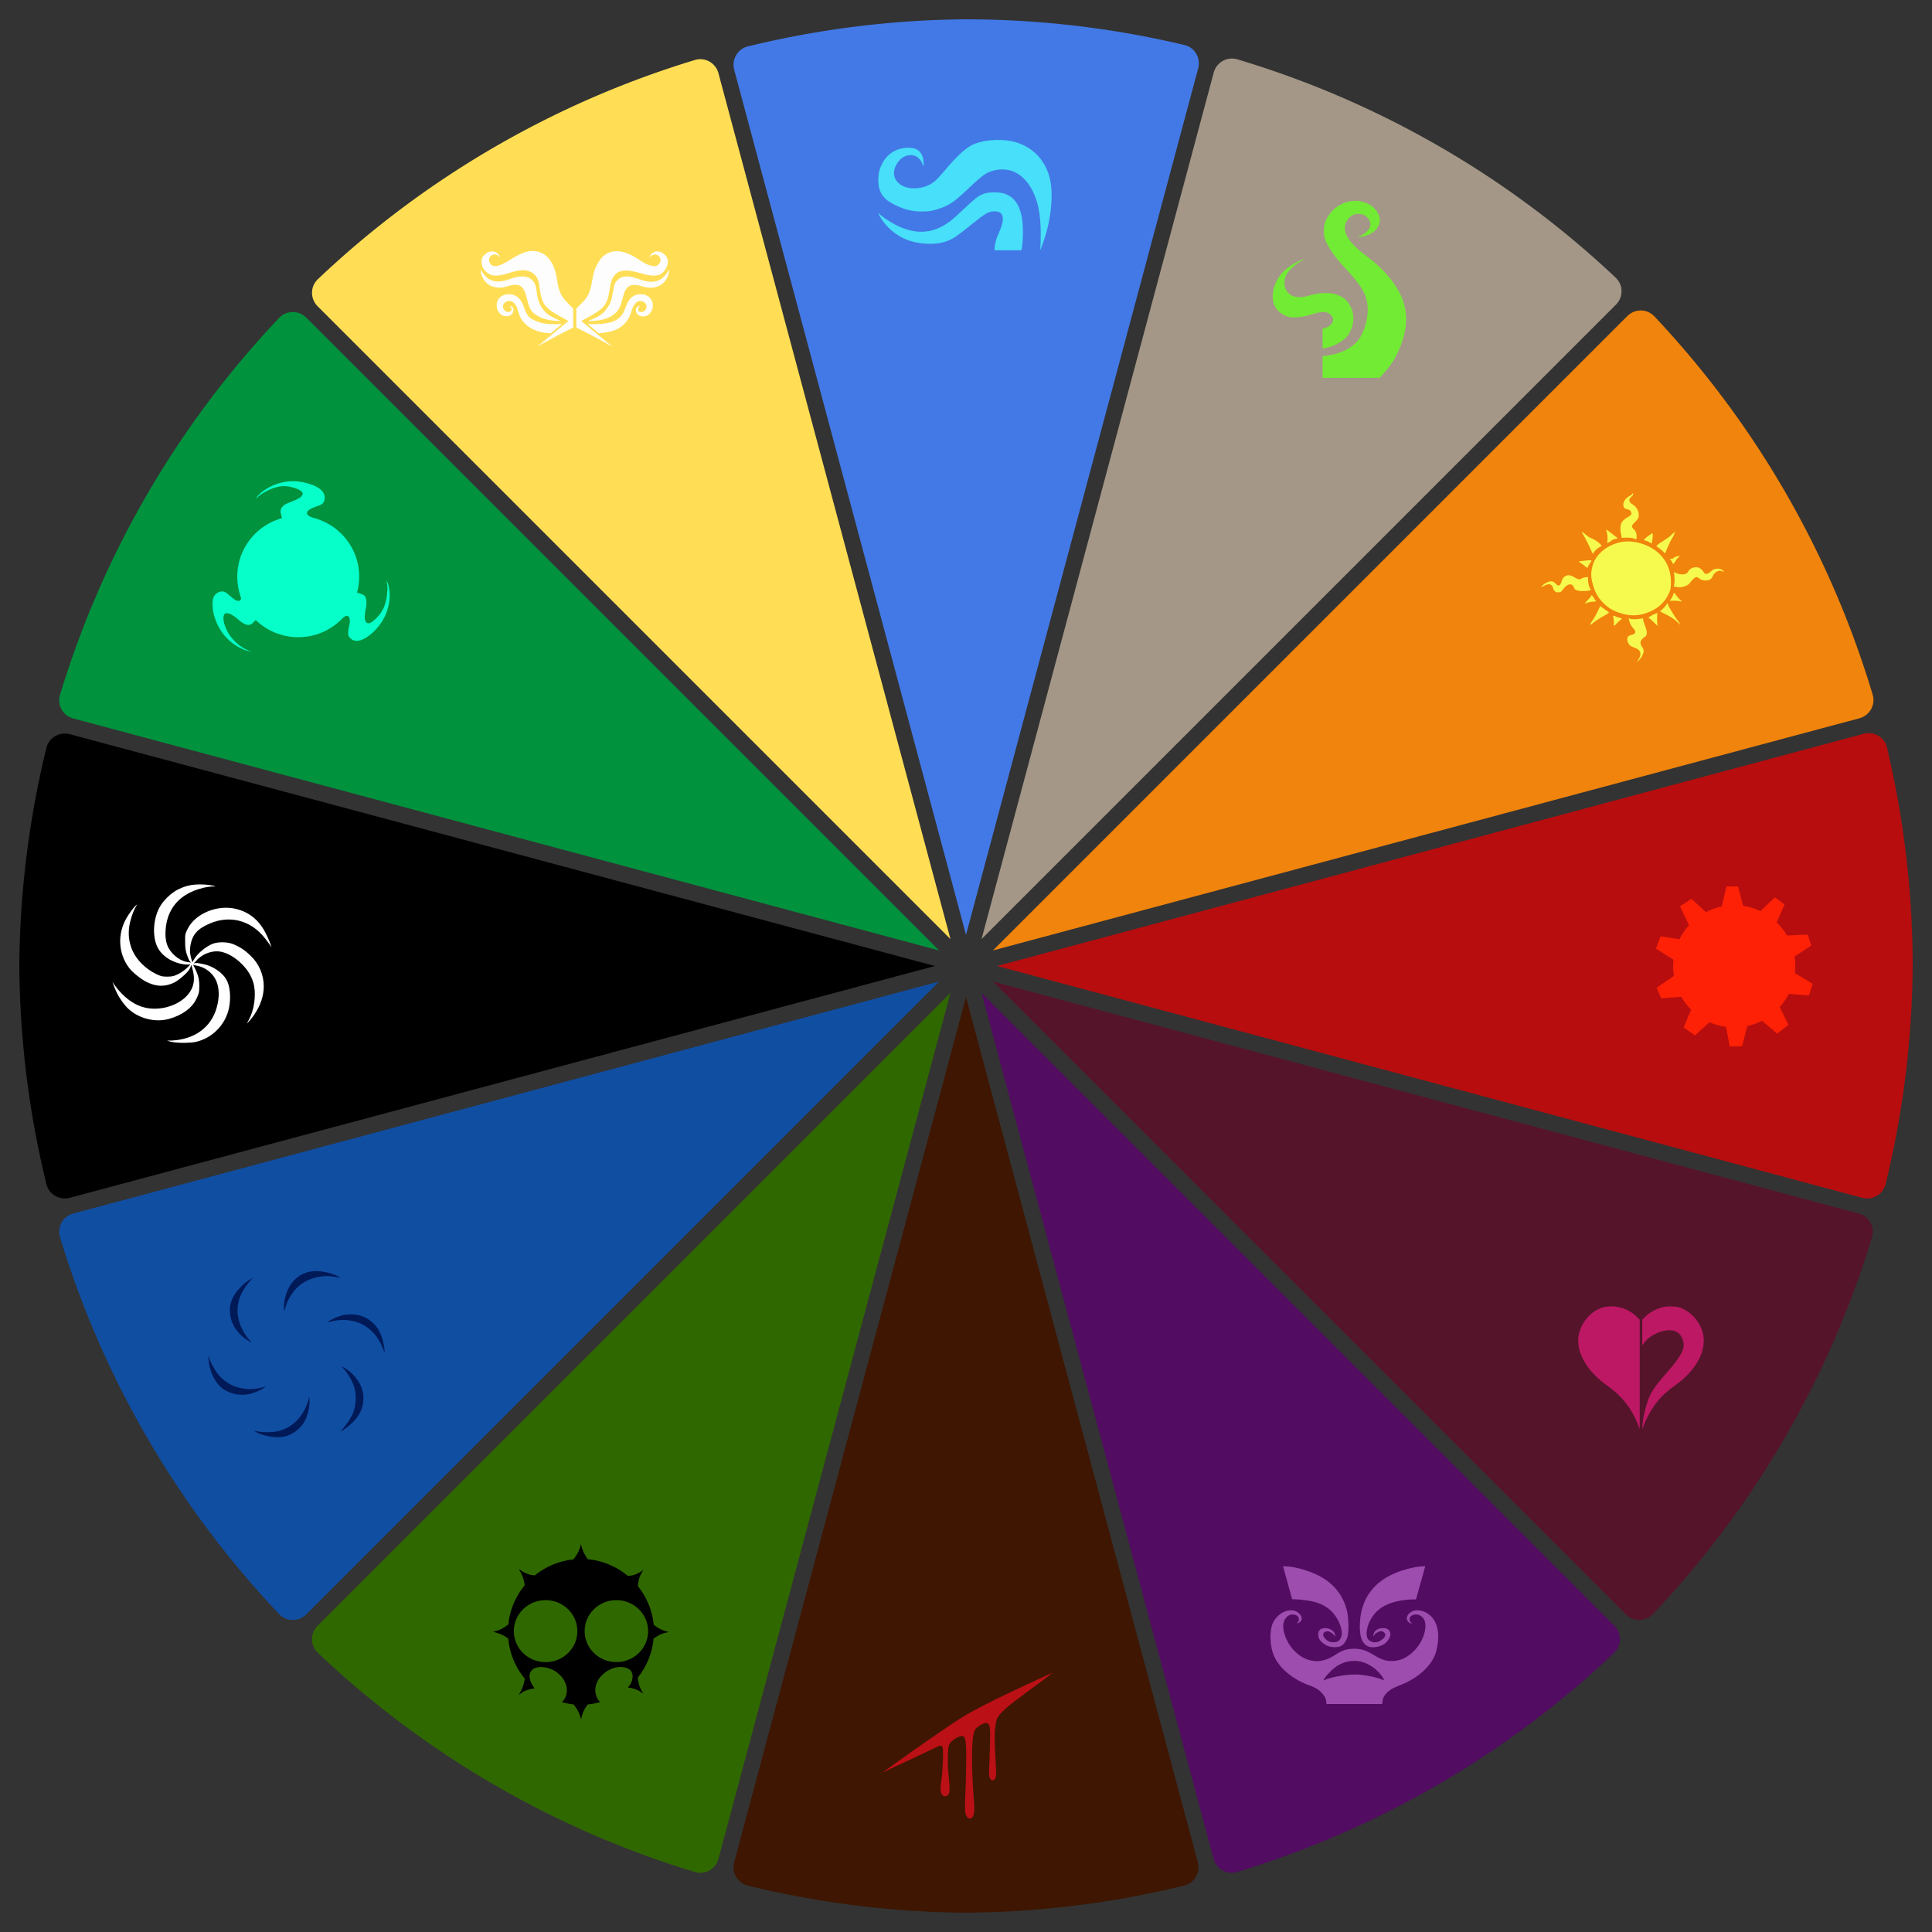<svg xmlns="http://www.w3.org/2000/svg" width="300" height="300" viewBox="0 0 300 300"><rect x="0" y="0" width="300" height="300" fill="#333333" stroke="none"/><path fill="#4379e6" d="M150 3a147 147 0 0 0-33.863 4.203c-1.609.394-2.559 2.04-2.13 3.64L150 145.168l36.054-134.555c.429-1.6-.523-3.238-2.135-3.622A147 147 0 0 0 150 3Z" paint-order="stroke fill markers"/><path fill="#47dff9" d="M155.079 36.216c.718-1.589.742-2.408.514-2.848-.15-.289-.429-.55-1.194-.546-.916.004-1.295.226-3.787 2.231-1.921 1.546-2.583 2.017-3.558 2.382-1.301.487-3.132.59-5.049.156-.913-.207-1.456-.471-1.957-.711-.618-.296-1.568-.998-2.033-1.476-.645-.663-1.221-1.338-1.658-2.357.428.407.766.666 1.406 1.091 3.801 2.522 6.93 2.31 9.647.308.38-.28.912-.723 1.9-1.66 2.074-1.967 2.489-2.263 3.054-2.533.566-.27 1.061-.385 1.975-.385 1.004 0 1.522.12 2.013.348 1.562.726 2.491 2.418 2.491 5.83 0 1.351-.111 2.142-.227 2.816h-4.175c-.033-.836.22-1.719.639-2.646zm5.986-4.706c-.878-3.015-2.563-4.698-4.416-5.096-.83-.178-1.833-.143-2.783.197-.723.259-1.261.546-3.163 2.352-2.527 2.4-3.265 2.988-5.356 3.591-.47.136-.855.286-2.19.286-1.279 0-2.466-.169-4.144-1-1.359-.673-1.81-1.188-2.174-1.819-.28-.484-.403-1.004-.439-1.693-.055-1.04.058-1.875.544-2.841.876-1.74 2.388-2.543 4.171-2.543 1.164 0 1.778.449 2.121 1.315.217.549.198 1.111.169 1.586-.148-.337-.325-.832-.55-1.073-.37-.397-.794-.691-1.472-.691-.663 0-1.364.387-1.775.876-1.674 1.99-.54 4.093 1.983 4.276 1.335.097 2.72-.323 3.731-1.237.241-.218.837-.882 1.36-1.503 2.276-2.697 3.586-3.756 4.719-4.18 2.101-.786 4.701-.678 6.168-.276 1.884.516 3.35 1.603 4.335 3.085.614.923 1.055 2.042 1.256 3.304.227 1.426.184 3.512-.247 5.814-.247 1.32-.736 3.084-1.385 4.603.234-3.845-.09-6.041-.466-7.333z"/><path fill="#a49787" d="M188.464 11.279 152.414 145.818l98.504-98.504c1.172-1.172 1.165-3.065-.04-4.202a147 147 0 0 0-58.755-33.902c-1.587-.475-3.231.467-3.659 2.068Z" paint-order="stroke fill markers"/><path fill="#72eb34" d="M205.365 55.309c2.209-.255 3.749-.776 5.111-2.013 1.056-.959 1.99-3.357 1.894-5.569-.088-2.006-1.093-3.543-3.548-6.153-1.277-1.357-2.28-2.765-2.729-3.651-.408-.803-.522-1.226-.522-2.036 0-.724.136-1.369.438-1.937 1.218-2.291 3.532-2.986 5.153-2.703 1.238.216 2.31.837 2.838 1.929.341.703.447 1.374-.187 2.275-.804 1.144-2.31 1.326-3.045 1.38.683-.25 2.035-.97 2.035-2.026 0-.662-.655-1.603-1.925-1.603-.629 0-1.198.287-1.681.994-.265.388-.377.753-.377 1.194 0 1.537 1.692 3.127 3.349 4.354 2.505 1.855 5.843 5.121 6.149 9.082.089 1.149-.036 2.383-.456 3.771-.888 2.936-2.101 4.446-3.63 6.071h-8.866zm-.003-4.287c1.226-.182 1.971-1.148 1.506-1.828-.648-.948-1.512-.889-2.86-.465-1.261.396-2.179.56-3.051.56-.599 0-.953-.064-1.519-.341-1.795-.878-2.359-2.867-1.235-5.25.763-1.617 2.379-2.813 4.539-3.573-1.855 1.045-3.301 2.154-3.301 3.811 0 .864.398 1.409.767 1.701.761.6 1.765.667 3.183.229.589-.182 1.306-.319 2.102-.352 1.028-.042 1.503.027 2.058.232 1.14.422 1.636.889 2.104 1.748.557 1.021.687 2.281.194 3.531-.37.94-.767 1.594-2.244 2.385-.929.497-1.804.681-2.244.682z"/><path fill="#f0840c" d="m252.685 49.082-98.504 98.504 134.54-36.05c1.6-.429 2.542-2.072 2.068-3.659a147 147 0 0 0-33.902-58.755c-1.137-1.205-3.03-1.212-4.202-.04z" paint-order="stroke fill markers"/><path fill="#f6fa4e" d="M254.179 102.829c.386-.646.551-.972.551-1.275 0-.585-.576-.877-.941-.993-.607-.192-.837-.377-1.052-.946-.077-.202-.086-.549.029-.723.086-.13.293-.25.559-.303.763-.153.736-.585.287-1.034-.368-.368-.666-1.047-.709-1.545.23.096.427.139.957.139.416 0 .788-.056 1.271-.139.013.33.121.678.258 1.03.206.533.329.924.329 1.237 0 .163.027.391-.419.688-.61.406-.729.946-.336 1.447.351.449.308.869.1 1.276-.177.348-.256.585-.884 1.141zm-3.724-7.204c.251-.043.33.079.525.145.248.084.597.222.868.229-.152.315-.305.31-.552.548-.361.348-.4.518-.732.643.045-.176.052-.269.036-.588-.031-.586-.075-.781-.144-.977zm6.16.815c-.266-.235-.453-.398-.63-.525.139-.239 1.149-.692 1.379-.722-.023.133-.046.274-.046.923 0 .717.038.894.142 1.073-.293-.126-.538-.477-.845-.748zm-9.698.624c.163-.615.256-.418.822-1.449.397-.724.552-1.159.773-1.516.218.272.39.278.615.483.219.199.455.228.712.524-.208.252-.643.418-1.314.836-1.21.754-1.246.896-1.608 1.122zm12.961-.961c-.3-.217-.623-.409-1.048-.623-.393-.198-.715-.344-1.061-.552.44-.328.959-.899 1.125-1.286.112.127.132.303.25.564.087.193.356.572.657 1.094.733 1.27.941 1.137 1.069 1.71-.313-.355-.593-.617-.993-.907zm-7.875-.784c-1.295-.35-2.141-.789-3.034-1.682-.909-.909-1.328-1.743-1.68-3.056-.289-1.077-.232-1.837-.027-2.63.39-1.506 1.56-2.633 2.818-3.226 1.083-.511 1.94-.654 2.708-.654 1.597 0 3.616.663 4.94 1.988 1.387 1.387 1.788 3.056 1.734 4.581-.032.903-.126 1.134-.427 1.746-.689 1.397-1.912 2.287-3.338 2.788-1.195.421-2.364.505-3.695.145zm-5.922-1.572c.38-.624.697-.635 1.064-1.339.224.147.486.703.709.974-.237.05-.502.025-.803.077-.475.081-.689.17-.97.288zm13.183-.442c.149-.211.428-.44.651-1.28.22.181.299.35.586.705.471.581.565.453.674.723-.243-.099-.366-.135-.96-.165-.4-.02-.734-.019-.95.017zm-17.346-1.324c-.461 0-.687-.379-.724-.561-.031-.149-.093-.342-.206-.473-.258-.3-.574-.247-.858-.151-.413.14-.365.273-.855.351.328-.284.412-.427.748-.61.612-.333 1.102-.406 1.513.067.233.268.413.366.551.306.181-.079.293-.246.404-.664.229-.858 1.019-1.213 1.91-.644.577.368.864.437 1.177.24.389-.244.793-.225 1.035-.213-.047.171-.035.353-.022.554.012.179.095.594.167.862.048.178.187.455.292.533-.361.247-1.516.241-2.002.144-.277-.055-.569-.189-.651-.496-.038-.14-.212-.392-.374-.446-.334-.11-.752.003-1.261.668-.319.417-.369.533-.846.533zm18.002-.856c.148-.686.128-1.46.01-2.288.799.415 1.891.56 2.233-.112.303-.595 1.054-.692 1.453-.617.362.068.745.372.923.734.189.384.651.36 1.094-.083.599-.599 1.312-.47 1.53-.389.295.111.447.248.538.479-.257-.169-.422-.229-.696-.229-.285 0-.86.345-1.045.828-.081.212-.308.693-1.067.693-.526 0-.783-.139-.988-.292-.414-.31-.591-.49-1.466.624-.244.31-.501.464-.786.558-.319.105-.556.166-.934.166-.472 0-.371-.165-.8-.073zm-14.136-3.474c-.339-.252-.543-.298-.599-.489.225-.014.532-.061.947-.112.448-.056.823-.08 1.016-.019-.117.317-.484.616-.64 1.168-.276-.172-.477-.365-.723-.548zm13.518-.907c.435.127.386-.013.653-.167.232-.134.66-.323.87-.182-.173.169-.313.235-.458.437-.396.55-.333.609-.599.763-.036-.189-.122-.342-.204-.472-.115-.181-.245-.156-.261-.379zm-12.758-2.415c-.478-.955-.741-1.357-.944-1.717.228.013.543.318.705.462.323.288.57.423.886.547.705.276 1.278.807 1.519 1.112-.203.185-.356.243-.505.329-.129.074-.314.251-.493.435-.124.127-.266.291-.373.491-.168-.264-.348-.766-.795-1.659zm11.366 1.019c-.243-.175-.399-.356-.731-.53.436-.501.707-.554 1.124-.843.606-.421.856-.562 1.081-.77.303-.28.465-.474.737-.613-.445 1.076-.494.969-.773 1.525-.254.506-.326.772-.534 1.172-.124.238-.121.396-.282.654-.13-.144-.319-.376-.623-.595zm-2.072-1.286c-.296-.096-.416-.153-.594-.189.328-.461.898-.784 1.347-1.096.078.078.09.574-.1 1.635-.37-.18-.485-.295-.653-.35zm-6.246-.927c-.054-.513-.14-.68-.234-.909.323.139.422.261.613.394.202.141.369.27.571.449.217.193.364.269.663.471-.219.123-.38.155-.572.195-.13.027-.304.121-.422.227-.172.153-.339.278-.657.343.078-.438.076-.806.038-1.17zm3.147.35c-.366 0-.78.01-.91.04-.026-.243-.11-.518-.162-.801-.069-.377-.06-1.083.034-1.356.138-.401.512-.764.942-.993.835-.444.783-.711.515-1.057-.137-.177-.47-.225-.73-.307-.292-.092-.429-.541-.337-.887.157-.587.685-.984.853-1.053.296-.123.5-.306.588-.501.198.314-.071.373-.376.731-.225.265-.287.652.352 1.021.289.167.958.742.958 1.667 0 .359-.018.539-.725 1.233-.429.421-.464.561-.037.968.284.27.39.531.416.843.017.203.022.348-.005.694-.2-.009-.349-.092-.524-.147-.161-.051-.417-.095-.851-.095z"/><path fill="#b70d0e" d="M289.387 113.946 154.828 150l134.329 35.993c1.6.429 3.247-.521 3.64-2.13A147 147 0 0 0 297 150a147.006 147.006 0 0 0-3.991-33.919c-.384-1.612-2.021-2.564-3.622-2.135z" paint-order="stroke fill markers"/><g fill="#ff2106" paint-order="stroke fill markers" transform="translate(252.954 133.879) scale(.107)"><ellipse cx="152.659" cy="151.128" rx="88.627" ry="88.672"/><path d="m132.918 71.431 8.475-36.266h16.823l9.157 35.144zm54.032 3.237 24.8-23.696 13.913 10.557-13.255 29.909Zm36.697 31.893 35.85-1.335 4.889 15.793-29.627 19.484zm13.197 52.199 29.688 17.648-5.431 16.963-33.654-2.603zm-20.153 47.49 14.632 29.835-16.414 12.692-25.437-21.786zm-43.914 27.236-8.822 33.75h-17.874l-6.262-33.491zm-51.852-4.877-25.309 22.731-16.353-11.472 13.229-31.222Zm-38.52-33.762L46.618 197.52l-6.529-15.438 30.54-20.703zm-12.261-49.709L39.113 125.517l6.59-17.94 33.728 5.227zm19.515-48.176L73.955 64.009 90.613 53.27l25.32 23.133Z"/></g><path fill="#55142a" d="m288.626 188.438-134.444-36.024 98.26 98.261c1.172 1.172 3.068 1.168 4.208-.034a147 147 0 0 0 34.034-58.547c.48-1.586-.457-3.228-2.057-3.656z" paint-order="stroke fill markers"/><path fill="#bd1864" d="M254.248 220.959c-.9-2.282-2.499-4.27-4.65-5.78-3.171-2.226-4.877-5.174-4.479-7.74.301-1.943 1.864-3.829 3.624-4.373 1.788-.552 3.941-.019 5.32 1.317l.549.544v16.963c-.128-.306-.219-.562-.365-.932zm1.51-3.124c.539-1.613 1.05-2.389 3.18-4.825 2.114-2.417 2.728-3.602 2.438-4.7-.31-1.172-.967-1.751-2.171-1.755-1.28-.005-2.962.79-3.734 1.75-.24.299-.462.576-.462.576v-3.954c.377-.421 1.006-1.05 1.926-1.485 1.042-.494 1.72-.628 2.844-.564.785.045 1.069.113 1.642.395 1.804.888 3.131 2.88 3.139 4.863.009 2.457-1.653 5.025-4.584 7.085-1.967 1.382-3.275 2.943-4.326 5.162-.321.677-.428.931-.626 1.508-.005-1.277.324-2.737.735-4.056z"/><path fill="#520c61" d="m250.675 252.441-98.261-98.26 36.024 134.444c.429 1.601 2.071 2.538 3.656 2.058a147 147 0 0 0 58.547-34.034c1.202-1.14 1.206-3.036.034-4.208z" paint-order="stroke fill markers"/><path fill="#9c4dad" d="m205.984 264.597-.092-.627c-.063-.429-.569-1.103-1.158-1.565-.354-.278-.898-.503-1.377-.679-2.639-.964-4.672-2.642-5.536-4.604-.602-1.367-.745-3.61-.247-4.926.651-1.719 2.855-2.802 4.077-1.729.568.499.559.982.342 1.251-.179.222-.363.325-.646.358.162-.136.25-.254.309-.403.07-.176.02-.482-.1-.646-.121-.165-.334-.266-.635-.307-.551-.076-1.037.113-1.437.806-.339.588-.415 1.807.561 3.571.547.988 1.538 1.905 2.372 2.326 1.583.799 3.138.713 4.895-.444 1.13-.745 1.816-.964 3.051-.964 1.142 0 2.026.396 2.979.983.83.511 1.569.844 2.232.901 1.378.118 2.581-.167 3.938-1.497 1.472-1.442 1.961-3.287 1.806-4.319-.062-.411-.187-.694-.439-.951-.268-.273-.663-.494-1.222-.41-.655.099-.832.451-.769.844.033.202.152.392.397.517-.354.038-.562-.17-.698-.347-.366-.474-.006-1.245.816-1.574.846-.338 2.179.077 2.929.931 1.004 1.144 1.249 2.932.734 5.126-.568 2.418-2.958 4.395-5.531 5.405-.501.197-1.241.509-1.512.688-.661.437-1.23 1.039-1.319 1.688l-.082.598zm5.353-4.537c1.334.15 2.335.4 2.97.626.226.08.41.141.612.225-.077-.256-.248-.553-.592-.954-.488-.568-1.088-1.189-2.275-1.7-.868-.374-2.193-.555-3.537-.019-.992.395-1.602.948-2.318 1.717-.359.385-.503.572-.71.994.413-.195.883-.34 1.38-.465 1.407-.353 3.219-.563 4.471-.422zm-5.028-4.427c-.564-.175-1.217-.686-1.448-1.132-.254-.49-.211-1.12.058-1.391.527-.532 1.673-.301 2.14.234.199.228.29.477.276.795-.164-.263-.359-.446-.576-.588-.436-.287-.817-.318-1.126-.066-.285.232-.165.606.046.845.33.375.634.679 1.415.679 1.174 0 1.71-1.226.796-3.17-1.305-2.773-3.808-3.249-5.945-3.445-.371-.034-.987-.069-1.308-.069l-1.414-5.134c1.298.05 2.266.234 3.565.658 3.657 1.195 5.516 3.236 6.314 6.034.302 1.06.436 3.588.054 4.527-.218.537-.517.998-1.053 1.236-.371.165-1.163.182-1.792-.013zm6.187.044c-1.067-.425-1.439-1.713-1.329-3.753.245-4.522 3.089-7.439 8.248-8.508.584-.121 1.213-.207 1.905-.225l-1.45 5.168c-.376-.016-.833-.006-1.449.055-2.424.242-3.79.982-4.641 1.811-.727.708-1.569 2.035-1.569 3.439 0 .528.11.791.336.998.524.478 1.435.575 2.286-.272.286-.284.392-.649.069-.925-.326-.278-.739-.194-1.188.107-.171.115-.356.313-.49.568.028-.952.716-1.331 1.566-1.331.437 0 .635.117.798.252.185.153.314.414.314.661 0 .521-.375 1.059-.789 1.421-.636.559-1.918.811-2.618.532z"/><path fill="#3e1601" d="M185.993 289.157 150 154.832l-35.993 134.325c-.429 1.6.521 3.246 2.13 3.64A147 147 0 0 0 150 297a147.001 147.001 0 0 0 33.863-4.203c1.609-.394 2.559-2.04 2.13-3.64z" paint-order="stroke fill markers"/><path fill="#ba1016" d="M149.918 281.579c-.171-.909-.014-2.533.056-5.055.164-5.907.029-6.749-.455-6.939-.402-.158-1.741.57-2.109 1.284-.145.281-.23 1.022-.23 2.45 0 1.178.057 1.631.158 2.736.148 1.622.161 2.078.024 2.428-.081.206-.339.46-.608.46-.261 0-.458-.231-.546-.383-.246-.426-.191-.953-.028-2.198.076-.585.149-.95.23-3.05.085-2.226-.052-2.228-.422-2.228-.21 0-1.051.46-3.956 1.819-1.578.738-3.495 1.636-5.04 2.359 1.46-1.083 8.057-5.739 10.684-7.488 1.778-1.184 2.78-1.812 5.319-3.095 4.426-2.235 9.341-4.446 10.504-4.963-.994.794-1.471 1.13-2.69 2.034-1.046.775-2.353 1.744-3.072 2.278-1.525 1.131-2.777 2.299-2.962 2.991-.24.894-.425 1.835-.243 5.247.128 2.41.216 3.195.078 3.73-.074.287-.299.441-.496.441-.223 0-.395-.21-.481-.512-.152-.539.017-1.709.063-4.049.04-1.992.204-3.845-.242-4.207-.209-.17-.648-.21-1.402.334-.587.424-.918.428-1.071 2.969-.072 1.196-.107 4.214.267 8.802.061.747.035 1.523-.011 1.786-.09.515-.313.823-.63.823-.328 0-.606-.368-.688-.801z"/><path fill="#306800" d="m111.562 288.626 36.024-134.444-98.261 98.26c-1.172 1.172-1.168 3.068.034 4.208a147 147 0 0 0 58.547 34.034c1.586.48 3.228-.457 3.656-2.057z" paint-order="stroke fill markers"/><path d="M90.215 239.756c-.263 1.157-.697 1.736-1.168 2.392a11.367 11.367 0 0 0-6.002 2.48c-.836-.067-1.488-.28-2.494-.987.652 1.042.833 1.763.92 2.539a11.326 11.326 0 0 0-2.539 6.054c-.633.531-1.363.946-2.384 1.155 1.014.238 1.793.578 2.376 1.075a11.326 11.326 0 0 0 2.573 6.195c-.146.891-.395 1.591-.953 2.527.884-.698 1.621-.914 2.48-1.003-.863-1.154-1.106-2.291-.325-2.937.454-.376 1.25-.464 1.96-.332.821.152 1.596.463 2.384 1.282.753.783 1.204 1.951.862 3.048-.131.42-.324.739-.664 1.064a11.375 11.375 0 0 0 1.814.349c.471.581.915 1.259 1.18 2.363.19-1.103.571-1.75 1.039-2.357a11.378 11.378 0 0 0 1.928-.365c-.304-.303-.501-.601-.647-1.072-.329-1.058.084-2.259.847-3.022.867-.867 1.699-1.208 2.481-1.319.676-.096 1.359.006 1.846.338.771.526.617 1.968-.242 2.803.956.148 1.516.313 2.428.979-.66-.985-.806-1.727-.874-2.519a11.326 11.326 0 0 0 2.443-6.027c.729-.538 1.285-.836 2.384-1.038-1.078-.249-1.709-.606-2.365-1.148a11.326 11.326 0 0 0-2.444-5.965c.043-.768.189-1.591.879-2.549-.921.642-1.53.896-2.439.957a11.367 11.367 0 0 0-6.225-2.601c-.509-.726-.852-1.364-1.062-2.361zm-5.495 8.713c2.722 0 4.928 2.155 4.928 4.814 0 2.658-2.207 4.813-4.928 4.813-2.722 0-4.928-2.155-4.928-4.813-0-2.658 2.206-4.813 4.928-4.814zm10.992 0c2.72 0 4.925 2.153 4.925 4.809s-2.205 4.809-4.925 4.809c-2.72 0-4.925-2.153-4.925-4.809 0-2.656 2.205-4.809 4.925-4.809z" paint-order="stroke fill markers"/><path fill="#104ea2" d="m47.559 250.675 98.26-98.261-134.444 36.024c-1.601.429-2.538 2.071-2.058 3.656a147 147 0 0 0 34.034 58.547c1.14 1.202 3.036 1.206 4.208.034z" paint-order="stroke fill markers"/><path fill="#001957" d="M41.946 223.068c-1.04-.173-1.967-.5-2.527-.915.58.14 1.14.219 1.607.234 1.956.06 2.716-.244 3.671-.745.868-.455 1.613-1.205 2.11-1.939.425-.628.713-1.185.913-1.793.102-.312.189-.564.295-1.044.124 1.107-.006 1.769-.239 2.64-.226.843-.648 1.645-1.383 2.341-1.521 1.438-3.136 1.44-4.447 1.222zm10.869-.763c.408-.415.57-.618.865-.996 1.243-1.59 1.557-2.887 1.557-4.186 0-1.474-.389-2.646-1.595-4.24-.149-.197-.356-.44-.644-.742.656.314 1.199.676 1.757 1.234 1.382 1.382 1.772 2.841 1.674 4.103-.075.965-.376 1.77-1.025 2.654-.735 1.001-1.935 1.857-2.588 2.172zm-16.458-5.872c-1.514-.379-2.519-1.184-3.236-2.638-.564-1.144-.759-2.236-.769-3.285.122.406.233.694.333.906.501 1.064.981 1.847 1.696 2.532.692.662 1.494 1.164 2.289 1.402 1.779.532 2.895.435 4.654-.084-.28.226-.612.428-.961.605-1.609.811-2.962.824-4.007.563zm22.844-7.639c-1.53-3.179-4.391-4.209-7.241-3.713-.421.073-.838.191-1.216.344.328-.286.556-.432.869-.59 1.085-.546 1.986-.782 3.18-.734.761.03 1.291.191 1.78.423 1.605.761 2.195 1.921 2.445 2.45.452.955.696 2.182.717 3.115-.152-.394-.317-.844-.534-1.294zm-21.108-.915c-1.918-1.418-2.459-3.216-2.393-4.579.031-.641.107-1.084.49-1.856.415-.838 1.303-1.863 2.283-2.538.327-.225.436-.302.853-.508-.337.29-.479.475-.801.874-2.036 2.527-2.295 5.388-.158 8.366.249.347.517.631.768.865-.359-.153-.689-.364-1.041-.624zm9.762-10.354c1.506-.404 3.94.101 5.01.934-3.244-.903-5.972.362-7.282 2.099-.775 1.027-1.119 1.834-1.448 3.093-.217-1.308.258-5.198 3.72-6.125z"/><path d="M10.843 185.993 145.172 150 10.843 114.007c-1.6-.429-3.247.521-3.64 2.13A147 147 0 0 0 3 150a147 147 0 0 0 4.203 33.863c.394 1.609 2.04 2.559 3.64 2.13z" paint-order="stroke fill markers"/><path fill="#fff" d="M27.246 161.874c-.769-.102-.858-.135-1.298-.312.577.034.913.014 1.48-.054 2.877-.348 5.312-1.952 6.2-4.974.48-1.634.444-3.189-.101-4.342-.593-1.254-1.81-1.979-2.71-2.182-.314-.071-.845-.196-.845-.196s.299.473.591 1.211c.263.665.384 1.117.388 2.059.004.991-.085 1.263-.484 2.072-.695 1.408-2.204 2.497-4.236 3.061-2.086.578-4.564-.018-6.223-1.497-.635-.566-1.536-1.775-2.002-2.849-.231-.531-.396-.919-.541-1.391.261.391.523.779.846 1.157 1.336 1.56 2.686 2.467 4.206 2.825 2.75.648 6.15-.622 7.237-2.902.423-.889.439-1.768.217-2.761-.081-.362-.269-.983-.269-.983s-.09.359-.297.711c-.321.543-1.638 1.689-2.336 2.033-1.4.689-2.732.678-4.219-.035-.904-.434-2.263-1.516-2.807-2.238-1.675-2.219-1.839-5.219-.421-7.697.402-.702 1.165-1.792 1.683-2.158-.281.446-.481.864-.606 1.174-.884 2.2-.968 4.186-.078 6.111.624 1.349 2.004 2.719 3.471 3.446.757.375 1.002.491 1.86.491.888 0 1.154-.133 1.689-.384 1.058-.496 1.922-1.506 1.922-1.506s-.465.042-.939-.017c-1.872-.234-3.53-1.312-4.202-2.733-.773-1.634-.647-4.179.296-6.018.584-1.138 1.864-2.379 3.017-2.926 1.191-.565 2.051-.737 3.422-.737.826 0 2.03.134 2.296.324-.615-.042-1.269.058-1.879.203-4.514 1.072-5.879 4.204-5.879 7.136 0 1.023.202 1.568.31 1.84.467 1.181 1.798 2.333 3.009 2.53.229.037.65.109.65.109s-.252-.237-.353-.48c-.49-1.177-.559-1.639-.565-2.777-.006-1.153.003-1.197.394-1.989 1.185-2.398 4.68-3.819 7.573-3.079 2.087.534 3.599 1.812 4.615 3.9.434.891.65 1.416.829 2.069-.346-.571-.565-.85-.99-1.398-2.318-2.989-5.874-3.771-9.214-2.026-.992.518-2.306 1.296-2.448 3.753-.049.839.373 1.971.373 1.971s.285-.553.606-.953c.633-.791 1.804-1.661 2.612-1.942.876-.305 2.296-.264 3.141.091 1.066.447 1.801.938 2.688 1.796 1.309 1.267 2.029 2.954 2.029 4.752 0 1.486-.494 2.948-1.497 4.426-.367.541-.732.982-1.14 1.359.289-.497.425-.772.618-1.221.649-1.513.828-3.745.409-5.118-.352-1.155-.896-2.027-1.867-2.988-.976-.967-2.18-1.657-3.232-1.851-1.161-.214-2.637.262-3.572 1.197-.433.433-.593.667-.593.667s.184-.1.376-.1c.296 0 .585.069 1.11.169 1.423.273 2.925 1.27 3.569 2.369.584.996.755 2.773.428 4.422-.519 2.609-2.64 4.762-5.223 5.302-.728.152-2.346.174-3.088.076z"/><path fill="#00923d" d="m11.374 111.562 134.444 36.024-98.26-98.261c-1.172-1.172-3.068-1.168-4.208.034A147 147 0 0 0 9.317 107.905c-.48 1.586.457 3.228 2.057 3.656z" paint-order="stroke fill markers"/><g fill="#06ffc9" transform="translate(32.252 70.865) scale(.107)"><ellipse cx="131.382" cy="174.484" paint-order="stroke fill markers" rx="88.467" ry="87.958"/><path d="m54.806 195.736-7.879 4.356c1.31 4.007 2.761 6.118.076 8.803-2.098 2.098-6.111.571-11.291-3.621-7.337-5.938-9.336-9.239-14.831-9.239-5.406 0-9.636 3.607-11.673 6.903-3.046 4.928-2.587 16.776-.755 24.587 6.086 25.943 22.791 44.251 44.034 52.893 3.869 1.574 6.543 2.325 11.26 3.134-4.527-1.62-6.764-2.59-9.744-4.178-5.787-3.084-15.575-10.122-22.235-20.096-6.633-9.934-8.991-19.578-8.991-24.632 0-2.698 1.058-7.133 4.247-7.133 5.037 0 10.349 3.214 15.571 7.84 12.088 10.707 17.927 11.329 23.114 6.149l3.942-3.936 6.441-4.931zm154.729-2.423-23.473 38.65 7.612 4.417c2.916-2.791 5.463-4.861 8.257-4.861 2.53 0 4.346 2.077 4.346 7.877 0 3.484-1.712 8.396-2.14 12.645-.294 2.919-.415 6.31.167 7.94.491 1.377 1.901 3.361 3.24 4.521 5.041 4.37 12.607 4.886 23.069-1.915 4.67-3.036 9.627-7.348 12.988-10.9 18.109-19.146 22.076-42.412 19.939-58.019-.732-5.348-1.525-8.371-3.827-13.53.853 5.539 1.277 10.118 1.102 13.335-.971 17.86-4.685 28.955-14.25 39.421-7.808 8.543-13.719 12.107-17.331 6.869-2.446-3.547-1.086-13.408.596-21.227.535-2.486.708-7.891.206-10.562-.832-4.428-2.033-6.69-8.332-8.727l-5.038-1.629zM123.462 36c-14.157 0-30.969 5.251-42.97 14.273-4.75 3.57-7.589 6.289-10.611 11.378 3.638-3.568 6.796-6.278 10.599-8.473 19.582-11.305 30.855-11.242 41.891-8.413 10.903 2.795 15.401 6.537 15.401 9.05 0 3.594-2.877 6.823-16.617 12.147-7.347 2.847-9.606 3.649-12.483 6.833-4.288 4.747-2.859 8.661-2.146 11.64l1.345 5.621-.166 8.223 48.882-.113-.013-7.864c-9.575-2.563-12.553-5.385-12.553-8.043 0-2.604 3.109-5.838 12.562-9.159 3.643-1.28 8.124-2.779 9.961-4.494 1.351-1.262 3.253-3.762 3.253-8.861 0-5.431-3.208-11.52-13.883-16.617C148.616 39.645 135.545 36 123.462 36Z"/></g><path fill="#ffde55" d="m49.325 47.559 98.261 98.26-36.024-134.444c-.429-1.601-2.071-2.538-3.656-2.058a147 147 0 0 0-58.547 34.034c-1.202 1.14-1.206 3.036-.034 4.208z" paint-order="stroke fill markers"/><path fill="#fdfdfd" d="m88.265 49.842-1.206-.661c-.606-.332-1.171-.654-1.703-1.075-1.038-.82-1.302-1.408-1.611-3.733-.132-.995-.487-1.725-1.278-2.119-.818-.407-1.653-.426-3.3.098-1.686.536-2.493.556-3.19.217-.25-.122-.655-.493-.813-.707-.257-.348-.38-.767-.38-1.178 0-.335.007-.656.334-1.0.448-.471.807-.65 1.346-.642.69.01 1.082.559 1.171.947-.133-.22-.5-.483-.792-.483-.707 0-1.145.64-.769 1.346.378.709 1.265.7 3.212-.554 2.322-1.495 3.568-1.548 4.763-1.037 1.473.63 2.227 2.393 2.481 4.367.223 1.737.749 2.573 1.711 3.522l.763.753v2.969c-1.561.771-4.025 2.04-5.574 2.956zm1.223 1.029v-2.969l.867-.857c.84-.83 1.264-1.473 1.592-3.416.284-1.686.588-2.295 1.092-3.097.666-1.058 2.5-2.723 6.186-.211 1.002.683 1.797 1.011 2.393 1.011.714 0 1.311-.924.691-1.545-.171-.171-.337-.285-.588-.285-.29 0-.679.24-.825.469.038-.258.133-.447.472-.714.493-.388 1.323-.277 1.943.382.525.559.501 1.292.147 1.953-.561 1.048-1.335 1.612-3.816.869-2.451-.734-3.467-.513-4.146.21-.466.497-.594.852-.857 2.455-.374 2.287-.853 2.841-3.752 4.379l-.631.335 4.833 3.985c-1.857-1.064-4.088-2.228-5.601-2.956zm-7.871-.528c-.496-.476-.861-.934-1.179-2.092-.335-1.219-.936-1.643-1.644-1.488-.297.065-.7.432-.702.834-.001.244.135.446.317.628.462.462 1.036.114 1.036-.215 0-.15-.158-.41-.352-.453.285-.06.536.073.611.317.178.58-.285 1.228-1.017 1.228-.548 0-.851-.116-1.23-.625-.468-.626-.383-1.532-.098-1.976.284-.443.886-.813 1.589-.813 1.301 0 1.996.746 2.451 2.1.454 1.351.829 1.574 1.562 1.932.887.434 1.632.625 3.328.625.3 0 .728-.017.977-.038l-1.734 1.444c-.493-.011-1.127-.088-1.677-.225-.689-.181-1.555-.529-2.238-1.183zm9.639-.036c.464.04 1.083.038 1.86-.001 1.84-.094 3.325-.561 3.963-2.406.439-1.271 1.01-2.214 2.452-2.214.793 0 1.286.377 1.575.813.306.461.407 1.144.043 1.823-.339.631-.837.815-1.362.815-.292 0-1.046-.194-1.046-.99 0-.387.343-.688.653-.6-.162.076-.313.283-.313.499 0 .43.617.598 1.066.144.729-.737-.292-1.839-1.21-1.319-.284.161-.663.632-.887 1.469-.136.508-.394 1.054-.689 1.461-.733 1.009-1.74 1.621-3.435 1.831l-.962.119zm-6.34-.691c-.614-.132-1.303-.405-2.014-.977-.465-.374-.744-.868-1.032-2.095-.535-2.282-1.164-2.692-3.229-2.05-.84.261-1.44.208-2.139.003-.582-.171-1.209-.645-1.613-1.51-.138-.296-.246-.53-.252-1.117.248.384.765 1.238 1.426 1.548.997.468 1.892.355 3.216-.129 1.447-.529 2.429-.41 2.988-.087.847.489.997 1.392 1.103 2.294.234 1.992 1.167 3.198 2.729 3.906l.944.428c-.854.026-1.455-.069-2.127-.214zm6.341.216c1.558-.552 2.556-1.033 3.374-2.568.247-.463.358-.818.519-1.813.232-1.426.402-1.693.877-2.092.7-.589 1.631-.574 3.09-.05 1.332.479 1.974.519 2.712.366.436-.091.872-.322 1.229-.679.31-.309.588-.698.856-1.149-0.0.538-.247 1.562-1.067 2.221-.747.6-1.837.796-3.022.422-1.98-.625-2.635-.038-3.053 1.48-.139.503-.312 1.134-.397 1.403-.761 2.19-3.434 2.525-5.118 2.46z"/></svg>